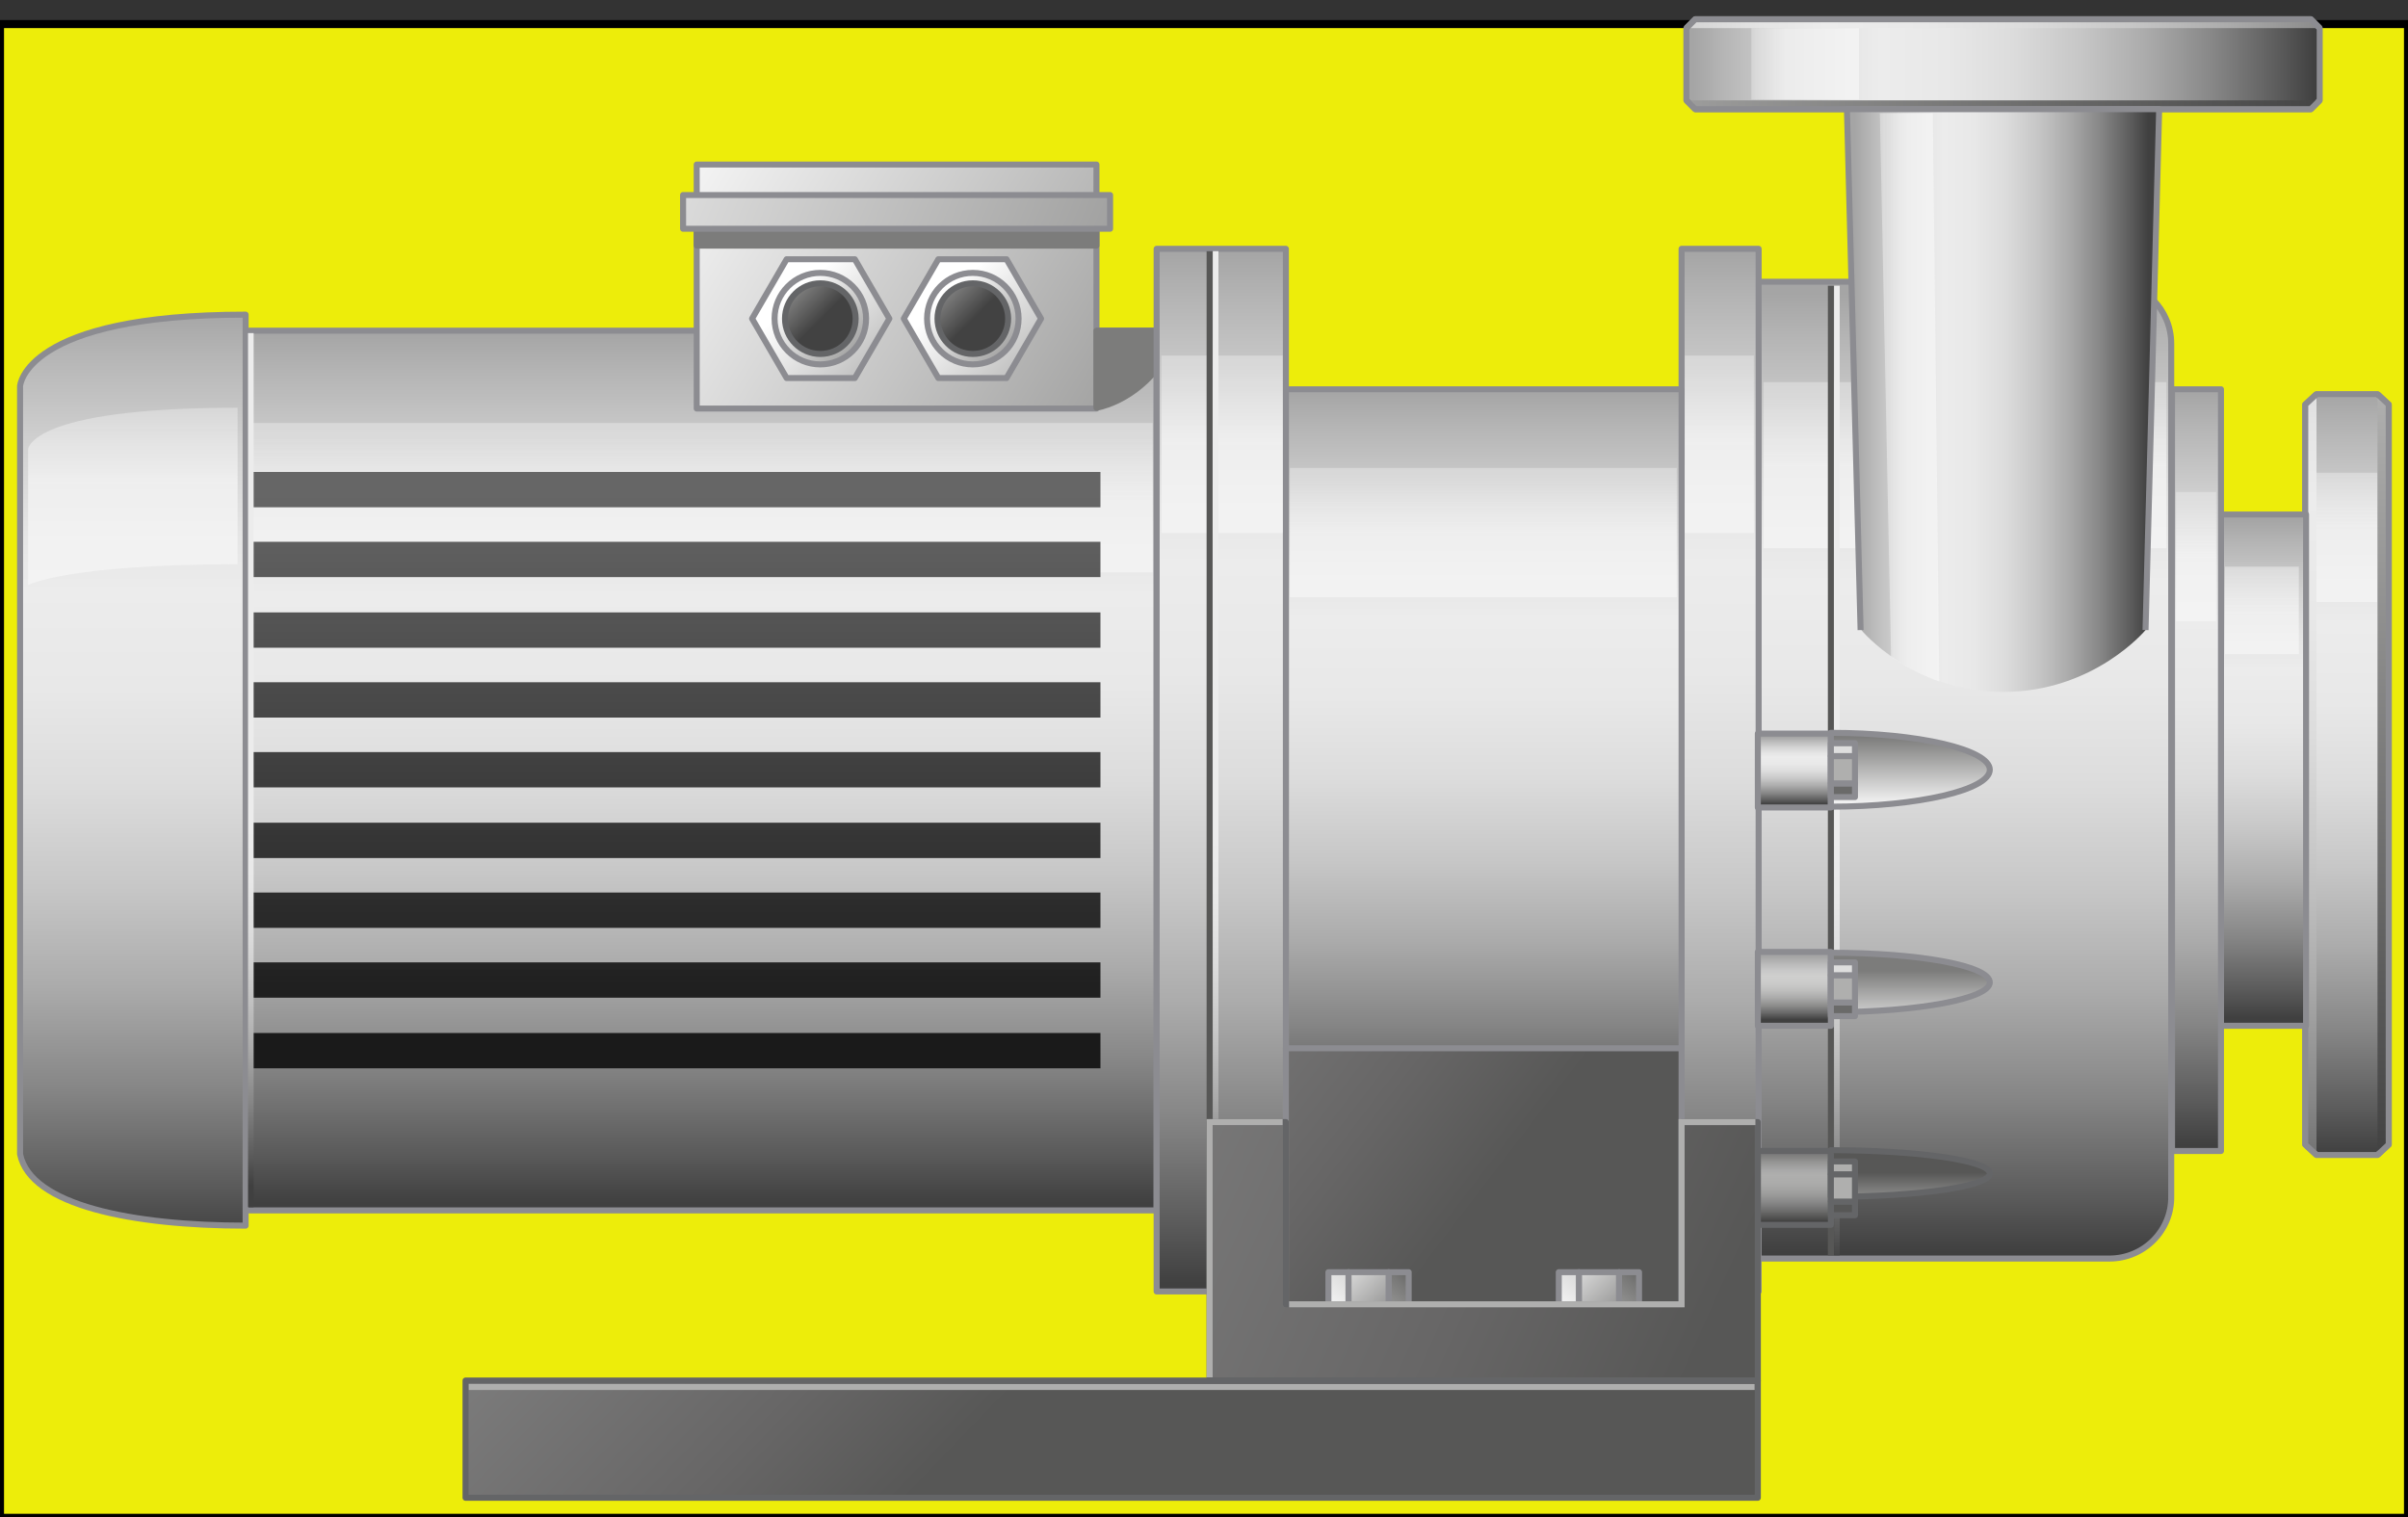 <?xml version="1.0" encoding="utf-8"?>
<!-- Generator: Adobe Illustrator 24.1.0, SVG Export Plug-In . SVG Version: 6.00 Build 0)  -->
<svg version="1.1" id="Drive_Pump" xmlns="http://www.w3.org/2000/svg" xmlns:xlink="http://www.w3.org/1999/xlink" x="0px" y="0px"
	 viewBox="0 0 300 189" style="enable-background:new 0 0 300 189;" xml:space="preserve">
<rect x="0" y="0" width="300" height="189" fill="#333333" stroke="none"/>
<style type="text/css">
	.st0{fill:#EDED0A;stroke:#000000;stroke-miterlimit:10;}
	.st1{fill:url(#Shape_2_);stroke:#8C8C91;stroke-width:0.75;stroke-linecap:round;stroke-linejoin:round;stroke-miterlimit:10;}
	.st2{fill:url(#Reflection_1_);}
	.st3{fill:url(#Shape_3_);stroke:#8C8C91;stroke-width:0.75;stroke-linecap:round;stroke-linejoin:round;stroke-miterlimit:10;}
	.st4{fill:url(#Reflection_3_);}
	.st5{fill:url(#Cooling_Fins_1_);}
	.st6{fill:url(#Reflection_Line_1_);}
	.st7{fill:url(#Shape_4_);stroke:#8C8C91;stroke-width:0.75;stroke-linecap:round;stroke-linejoin:round;stroke-miterlimit:10;}
	.st8{fill:#7C7C7B;stroke:#7C7C7B;stroke-width:0.75;stroke-linecap:round;stroke-linejoin:round;stroke-miterlimit:10;}
	.st9{fill:url(#Cover_3_);stroke:#8C8C91;stroke-width:0.75;stroke-linecap:round;stroke-linejoin:round;stroke-miterlimit:10;}
	.st10{fill:url(#Nut_7_);stroke:#8C8C91;stroke-width:0.75;stroke-linecap:round;stroke-linejoin:round;stroke-miterlimit:10;}
	.st11{fill:url(#Ring_2_);stroke:#8C8C91;stroke-width:0.75;stroke-linecap:round;stroke-linejoin:round;stroke-miterlimit:10;}
	.st12{fill:url(#Cover_4_);stroke:#646567;stroke-width:0.75;stroke-linecap:round;stroke-linejoin:round;stroke-miterlimit:10;}
	.st13{fill:url(#Nut_8_);stroke:#8C8C91;stroke-width:0.75;stroke-linecap:round;stroke-linejoin:round;stroke-miterlimit:10;}
	.st14{fill:url(#Ring_3_);stroke:#8C8C91;stroke-width:0.75;stroke-linecap:round;stroke-linejoin:round;stroke-miterlimit:10;}
	.st15{fill:url(#Cover_5_);stroke:#646567;stroke-width:0.75;stroke-linecap:round;stroke-linejoin:round;stroke-miterlimit:10;}
	.st16{fill:url(#Shape_7_);stroke:#8C8C91;stroke-width:0.75;stroke-linejoin:round;stroke-miterlimit:10;}
	.st17{fill:url(#Reflection_5_);}
	.st18{fill:url(#Edge_Right_1_);stroke:#8C8C91;stroke-width:0.75;stroke-linejoin:round;stroke-miterlimit:10;}
	.st19{fill:url(#Edge_Left_1_);stroke:#8C8C91;stroke-width:0.75;stroke-linejoin:round;stroke-miterlimit:10;}
	.st20{fill:url(#Shape_8_);stroke:#8C8C91;stroke-width:0.75;stroke-linecap:round;stroke-linejoin:round;stroke-miterlimit:10;}
	.st21{fill:url(#Reflection_6_);}
	.st22{fill:url(#Shape_10_);stroke:#8C8C91;stroke-width:0.75;stroke-linecap:round;stroke-linejoin:round;stroke-miterlimit:10;}
	.st23{fill:url(#Reflection_9_);}
	.st24{fill:url(#Shape_12_);stroke:#8C8C91;stroke-width:0.75;stroke-linecap:round;stroke-linejoin:round;stroke-miterlimit:10;}
	.st25{fill:url(#Reflection_10_);}
	.st26{fill:url(#Shape_13_);stroke:#8C8C91;stroke-width:0.75;stroke-linecap:round;stroke-linejoin:round;stroke-miterlimit:10;}
	.st27{fill:url(#Reflection_13_);}
	.st28{fill:url(#Shape_14_);stroke:#8C8C91;stroke-width:0.75;stroke-linecap:round;stroke-linejoin:round;stroke-miterlimit:10;}
	.st29{fill:url(#Reflection_14_);}
	.st30{fill:url(#Shape_15_);stroke:#8C8C91;stroke-width:0.75;stroke-linejoin:round;stroke-miterlimit:10;}
	.st31{fill:url(#Reflection_15_);}
	.st32{fill:url(#Edge_Bottom_1_);stroke:#8C8C91;stroke-width:0.75;stroke-linejoin:round;stroke-miterlimit:10;}
	.st33{fill:url(#Edge_Top_1_);stroke:#8C8C91;stroke-width:0.75;stroke-linejoin:round;stroke-miterlimit:10;}
	.st34{fill:url(#Shape_16_);}
	.st35{fill:url(#Reflection_16_);}
	.st36{fill:none;stroke:#8C8C91;stroke-width:0.75;stroke-linejoin:round;stroke-miterlimit:10;}
	.st37{fill:url(#Shape_17_);stroke:#8C8C91;stroke-width:0.75;stroke-linecap:round;stroke-linejoin:round;stroke-miterlimit:10;}
	.st38{fill:url(#Reflection_20_);}
	.st39{fill:none;stroke:#575756;stroke-width:0.75;stroke-miterlimit:10;}
	.st40{fill:url(#Reflection_Lines_2_);}
	
		.st41{fill:url(#Connection_Piece_3_);stroke:#646567;stroke-width:0.75;stroke-linecap:round;stroke-linejoin:round;stroke-miterlimit:10;}
	.st42{fill:url(#Hollow_3_);stroke:#646567;stroke-width:0.75;stroke-linecap:round;stroke-linejoin:round;stroke-miterlimit:10;}
	.st43{fill:#575756;stroke:#646567;stroke-width:0.75;stroke-linecap:round;stroke-linejoin:round;stroke-miterlimit:10;}
	.st44{fill:#AFAFAE;stroke:#646567;stroke-width:0.75;stroke-linecap:round;stroke-linejoin:round;stroke-miterlimit:10;}
	
		.st45{fill:url(#Connection_Piece_4_);stroke:#8C8C91;stroke-width:0.75;stroke-linecap:round;stroke-linejoin:round;stroke-miterlimit:10;}
	.st46{fill:url(#Hollow_4_);stroke:#8C8C91;stroke-width:0.75;stroke-linecap:round;stroke-linejoin:round;stroke-miterlimit:10;}
	.st47{fill:#6A6A69;stroke:#8C8C91;stroke-width:0.75;stroke-linecap:round;stroke-linejoin:round;stroke-miterlimit:10;}
	.st48{fill:#AFAFAE;stroke:#8C8C91;stroke-width:0.75;stroke-linecap:round;stroke-linejoin:round;stroke-miterlimit:10;}
	.st49{fill:#DEDEDE;stroke:#8C8C91;stroke-width:0.75;stroke-linecap:round;stroke-linejoin:round;stroke-miterlimit:10;}
	
		.st50{fill:url(#Connection_Piece_5_);stroke:#8C8C91;stroke-width:0.75;stroke-linecap:round;stroke-linejoin:round;stroke-miterlimit:10;}
	.st51{fill:url(#Hollow_5_);stroke:#8C8C91;stroke-width:0.75;stroke-linecap:round;stroke-linejoin:round;stroke-miterlimit:10;}
	
		.st52{fill:url(#Connection_Pump_2_);stroke:#8C8C91;stroke-width:0.75;stroke-linecap:round;stroke-linejoin:round;stroke-miterlimit:10;}
	
		.st53{fill:url(#Shape_Side_Right_1_);stroke:#8C8C91;stroke-width:0.75;stroke-linecap:round;stroke-linejoin:round;stroke-miterlimit:10;}
	
		.st54{fill:url(#Shape_Side_Middle_6_);stroke:#8C8C91;stroke-width:0.75;stroke-linecap:round;stroke-linejoin:round;stroke-miterlimit:10;}
	
		.st55{fill:url(#Shape_Side_Left_1_);stroke:#8C8C91;stroke-width:0.75;stroke-linecap:round;stroke-linejoin:round;stroke-miterlimit:10;}
	
		.st56{fill:url(#Shape_Side_Right_4_);stroke:#8C8C91;stroke-width:0.75;stroke-linecap:round;stroke-linejoin:round;stroke-miterlimit:10;}
	
		.st57{fill:url(#Shape_Side_Middle_7_);stroke:#8C8C91;stroke-width:0.75;stroke-linecap:round;stroke-linejoin:round;stroke-miterlimit:10;}
	
		.st58{fill:url(#Shape_Side_Left_4_);stroke:#8C8C91;stroke-width:0.75;stroke-linecap:round;stroke-linejoin:round;stroke-miterlimit:10;}
	
		.st59{fill:url(#U-Profile_1_);stroke:#646567;stroke-width:0.75;stroke-linecap:round;stroke-linejoin:round;stroke-miterlimit:10;}
	
		.st60{fill:url(#Ground_Plate_1_);stroke:#646567;stroke-width:0.75;stroke-linecap:round;stroke-linejoin:round;stroke-miterlimit:10;}
	.st61{fill:none;stroke:#AFAFAE;stroke-width:0.75;stroke-miterlimit:10;}
</style>
<rect y="3" class="st0" width="300" height="186.1"/>
<g id="Motor">
	<g id="Housing_2_">
		
			<linearGradient id="Shape_2_" gradientUnits="userSpaceOnUse" x1="87.3" y1="148.56" x2="87.3" y2="40.168" gradientTransform="matrix(1 0 0 -1 0 190)">
			<stop  offset="0" style="stop-color:#A5A5A5"/>
			<stop  offset="4.758149e-02" style="stop-color:#B5B5B5"/>
			<stop  offset="0.151" style="stop-color:#D3D3D3"/>
			<stop  offset="0.239" style="stop-color:#E5E5E5"/>
			<stop  offset="0.302" style="stop-color:#ECECEC"/>
			<stop  offset="0.407" style="stop-color:#E8E8E8"/>
			<stop  offset="0.514" style="stop-color:#DCDCDC"/>
			<stop  offset="0.621" style="stop-color:#C7C7C7"/>
			<stop  offset="0.729" style="stop-color:#ABABAB"/>
			<stop  offset="0.838" style="stop-color:#868686"/>
			<stop  offset="0.945" style="stop-color:#5A5A5A"/>
			<stop  offset="1" style="stop-color:#404040"/>
		</linearGradient>
		<rect id="Shape_11_" x="30.5" y="41.2" class="st1" width="113.6" height="109.6"/>
		
			<linearGradient id="Reflection_1_" gradientUnits="userSpaceOnUse" x1="87.45" y1="135.613" x2="87.45" y2="127.926" gradientTransform="matrix(1 0 0 -1 0 190)">
			<stop  offset="0" style="stop-color:#F2F2F2;stop-opacity:0.4"/>
			<stop  offset="1" style="stop-color:#F7F7F7;stop-opacity:0.7"/>
		</linearGradient>
		<rect id="Reflection_4_" x="31.3" y="52.7" class="st2" width="112.3" height="18.6"/>
	</g>
	<g id="Cover_Left_Side_1_">
		
			<linearGradient id="Shape_3_" gradientUnits="userSpaceOnUse" x1="16.55" y1="151.251" x2="16.55" y2="35.69" gradientTransform="matrix(1 0 0 -1 0 190)">
			<stop  offset="0" style="stop-color:#A5A5A5"/>
			<stop  offset="4.758149e-02" style="stop-color:#B5B5B5"/>
			<stop  offset="0.151" style="stop-color:#D3D3D3"/>
			<stop  offset="0.239" style="stop-color:#E5E5E5"/>
			<stop  offset="0.302" style="stop-color:#ECECEC"/>
			<stop  offset="0.407" style="stop-color:#E8E8E8"/>
			<stop  offset="0.514" style="stop-color:#DCDCDC"/>
			<stop  offset="0.621" style="stop-color:#C7C7C7"/>
			<stop  offset="0.729" style="stop-color:#ABABAB"/>
			<stop  offset="0.838" style="stop-color:#868686"/>
			<stop  offset="0.945" style="stop-color:#5A5A5A"/>
			<stop  offset="1" style="stop-color:#404040"/>
		</linearGradient>
		<path id="Shape_9_" class="st3" d="M2.5,48.1c0,0,0.5-8.9,28.1-8.9v113.5c-14,0-26.8-2.5-28.1-8.9V48.1z"/>
		
			<linearGradient id="Reflection_3_" gradientUnits="userSpaceOnUse" x1="16.55" y1="138.727" x2="16.55" y2="129.683" gradientTransform="matrix(1 0 0 -1 0 190)">
			<stop  offset="0" style="stop-color:#F2F2F2;stop-opacity:0.4"/>
			<stop  offset="1" style="stop-color:#F7F7F7;stop-opacity:0.7"/>
		</linearGradient>
		<path id="Reflection_2_" class="st4" d="M29.6,70.3c-21.4,0-26.1,2.6-26.1,2.6V56c0,0,0-5.2,26.1-5.2V70.3z"/>
	</g>
	
		<linearGradient id="Cooling_Fins_1_" gradientUnits="userSpaceOnUse" x1="84.3" y1="128.411" x2="84.3" y2="61.857" gradientTransform="matrix(1 0 0 -1 0 190)">
		<stop  offset="0" style="stop-color:#666666"/>
		<stop  offset="1" style="stop-color:#1A1A1A"/>
	</linearGradient>
	<path id="Cooling_Fins" class="st5" d="M137.1,63.2H31.5v-4.4h105.6V63.2z M137.1,67.5H31.5v4.4h105.6V67.5z M137.1,76.3H31.5v4.4
		h105.6V76.3z M137.1,85H31.5v4.4h105.6V85z M137.1,93.7H31.5v4.4h105.6V93.7z M137.1,102.5H31.5v4.4h105.6V102.5z M137.1,111.2
		H31.5v4.4h105.6V111.2z M137.1,119.9H31.5v4.4h105.6V119.9z M137.1,128.7H31.5v4.4h105.6V128.7z"/>
	
		<linearGradient id="Reflection_Line_1_" gradientUnits="userSpaceOnUse" x1="31.25" y1="86.931" x2="31.25" y2="42.351" gradientTransform="matrix(1 0 0 -1 0 190)">
		<stop  offset="0" style="stop-color:#ECECEC"/>
		<stop  offset="0.15" style="stop-color:#E8E8E8"/>
		<stop  offset="0.303" style="stop-color:#DCDCDC"/>
		<stop  offset="0.457" style="stop-color:#C7C7C7"/>
		<stop  offset="0.612" style="stop-color:#ABABAB"/>
		<stop  offset="0.767" style="stop-color:#868686"/>
		<stop  offset="0.921" style="stop-color:#5A5A5A"/>
		<stop  offset="1" style="stop-color:#404040"/>
	</linearGradient>
	<rect id="Reflection_Line_5_" x="30.9" y="41.5" class="st6" width="0.7" height="108.9"/>
	<g id="Electric_Box">
		
			<linearGradient id="Shape_4_" gradientUnits="userSpaceOnUse" x1="79.856" y1="174.26" x2="161.158" y2="123.299" gradientTransform="matrix(1 0 0 -1 0 190)">
			<stop  offset="0" style="stop-color:#FFFFFF"/>
			<stop  offset="1" style="stop-color:#7C7C7B"/>
		</linearGradient>
		<rect id="Shape_1_" x="86.8" y="20.5" class="st7" width="49.8" height="30.4"/>
		<path id="Shadows" class="st8" d="M144.1,41.2V46c-3.4,4.2-7.5,4.8-7.5,4.8v-9.6C136.6,41.2,144.1,41.2,144.1,41.2z M136.6,28.6
			H86.8v2h49.8V28.6z"/>
		
			<linearGradient id="Cover_3_" gradientUnits="userSpaceOnUse" x1="59.073" y1="185.605" x2="165.273" y2="141.199" gradientTransform="matrix(1 0 0 -1 0 190)">
			<stop  offset="0" style="stop-color:#FFFFFF"/>
			<stop  offset="1" style="stop-color:#7C7C7B"/>
		</linearGradient>
		<rect id="Cover_2_" x="85.1" y="24.3" class="st9" width="53.2" height="4.2"/>
		<g id="Electric_Connection_Right">
			
				<linearGradient id="Nut_7_" gradientUnits="userSpaceOnUse" x1="118.166" y1="153.284" x2="137.094" y2="134.356" gradientTransform="matrix(1 0 0 -1 0 190)">
				<stop  offset="0" style="stop-color:#FFFFFF"/>
				<stop  offset="1" style="stop-color:#7C7C7B"/>
			</linearGradient>
			<polygon id="Nut_6_" class="st10" points="116.9,47.1 112.6,39.7 116.9,32.3 125.4,32.3 129.7,39.7 125.4,47.1 			"/>
			
				<linearGradient id="Ring_2_" gradientUnits="userSpaceOnUse" x1="117.807" y1="153.693" x2="128.628" y2="142.872" gradientTransform="matrix(1 0 0 -1 0 190)">
				<stop  offset="0" style="stop-color:#FFFFFF"/>
				<stop  offset="1" style="stop-color:#7C7C7B"/>
			</linearGradient>
			<circle id="Ring_1_" class="st11" cx="121.2" cy="39.7" r="5.7"/>
			
				<linearGradient id="Cover_4_" gradientUnits="userSpaceOnUse" x1="115.532" y1="155.968" x2="121.269" y2="150.231" gradientTransform="matrix(1 0 0 -1 0 190)">
				<stop  offset="0" style="stop-color:#AFAFAE"/>
				<stop  offset="1" style="stop-color:#424242"/>
			</linearGradient>
			<circle id="Cover_1_" class="st12" cx="121.2" cy="39.7" r="4.4"/>
		</g>
		<g id="Electric_Connection_Left">
			
				<linearGradient id="Nut_8_" gradientUnits="userSpaceOnUse" x1="99.246" y1="153.304" x2="118.172" y2="134.378" gradientTransform="matrix(1 0 0 -1 0 190)">
				<stop  offset="0" style="stop-color:#FFFFFF"/>
				<stop  offset="1" style="stop-color:#7C7C7B"/>
			</linearGradient>
			<polygon id="Nut_5_" class="st13" points="98,47.1 93.7,39.7 98,32.3 106.5,32.3 110.8,39.7 106.5,47.1 			"/>
			
				<linearGradient id="Ring_3_" gradientUnits="userSpaceOnUse" x1="98.836" y1="153.664" x2="109.656" y2="142.844" gradientTransform="matrix(1 0 0 -1 0 190)">
				<stop  offset="0" style="stop-color:#FFFFFF"/>
				<stop  offset="1" style="stop-color:#7C7C7B"/>
			</linearGradient>
			<circle id="Ring" class="st14" cx="102.2" cy="39.7" r="5.7"/>
			
				<linearGradient id="Cover_5_" gradientUnits="userSpaceOnUse" x1="96.561" y1="155.938" x2="102.299" y2="150.201" gradientTransform="matrix(1 0 0 -1 0 190)">
				<stop  offset="0" style="stop-color:#AFAFAE"/>
				<stop  offset="1" style="stop-color:#424242"/>
			</linearGradient>
			<circle id="Cover" class="st15" cx="102.2" cy="39.7" r="4.4"/>
		</g>
	</g>
</g>
<g id="Pump">
	<g id="Flange_Right">
		<g id="Flange_5_">
			
				<linearGradient id="Shape_7_" gradientUnits="userSpaceOnUse" x1="292.4" y1="140.9" x2="292.4" y2="46.24" gradientTransform="matrix(1 0 0 -1 0 190)">
				<stop  offset="0" style="stop-color:#A5A5A5"/>
				<stop  offset="4.758149e-02" style="stop-color:#B5B5B5"/>
				<stop  offset="0.151" style="stop-color:#D3D3D3"/>
				<stop  offset="0.239" style="stop-color:#E5E5E5"/>
				<stop  offset="0.302" style="stop-color:#ECECEC"/>
				<stop  offset="0.407" style="stop-color:#E8E8E8"/>
				<stop  offset="0.514" style="stop-color:#DCDCDC"/>
				<stop  offset="0.621" style="stop-color:#C7C7C7"/>
				<stop  offset="0.729" style="stop-color:#ABABAB"/>
				<stop  offset="0.838" style="stop-color:#868686"/>
				<stop  offset="0.945" style="stop-color:#5A5A5A"/>
				<stop  offset="1" style="stop-color:#404040"/>
			</linearGradient>
			<polygon id="Shape_29_" class="st16" points="297.6,142.6 296.2,143.9 288.6,143.9 287.2,142.6 287.2,50.4 288.6,49.1 
				296.2,49.1 297.6,50.4 			"/>
			
				<linearGradient id="Reflection_5_" gradientUnits="userSpaceOnUse" x1="292.4" y1="131.636" x2="292.4" y2="124.418" gradientTransform="matrix(1 0 0 -1 0 190)">
				<stop  offset="0" style="stop-color:#F2F2F2;stop-opacity:0.4"/>
				<stop  offset="1" style="stop-color:#F7F7F7;stop-opacity:0.7"/>
			</linearGradient>
			<rect id="Reflection_18_" x="288.6" y="58.9" class="st17" width="7.6" height="16.1"/>
			
				<linearGradient id="Edge_Right_1_" gradientUnits="userSpaceOnUse" x1="296.9" y1="140.434" x2="296.9" y2="46.074" gradientTransform="matrix(1 0 0 -1 0 190)">
				<stop  offset="0" style="stop-color:#AFAFAE"/>
				<stop  offset="1" style="stop-color:#424242"/>
			</linearGradient>
			<polyline id="Edge_Right_5_" class="st18" points="296.2,49.1 297.6,50.4 297.6,142.6 296.2,143.9 			"/>
			
				<linearGradient id="Edge_Left_1_" gradientUnits="userSpaceOnUse" x1="287.9" y1="170.594" x2="287.9" y2="29.895" gradientTransform="matrix(1 0 0 -1 0 190)">
				<stop  offset="0" style="stop-color:#A5A5A5"/>
				<stop  offset="4.758149e-02" style="stop-color:#B5B5B5"/>
				<stop  offset="0.151" style="stop-color:#D3D3D3"/>
				<stop  offset="0.239" style="stop-color:#E5E5E5"/>
				<stop  offset="0.302" style="stop-color:#ECECEC"/>
				<stop  offset="0.407" style="stop-color:#E8E8E8"/>
				<stop  offset="0.514" style="stop-color:#DCDCDC"/>
				<stop  offset="0.621" style="stop-color:#C7C7C7"/>
				<stop  offset="0.729" style="stop-color:#ABABAB"/>
				<stop  offset="0.838" style="stop-color:#868686"/>
				<stop  offset="0.945" style="stop-color:#5A5A5A"/>
				<stop  offset="1" style="stop-color:#404040"/>
			</linearGradient>
			<polyline id="Edge_Left_5_" class="st19" points="288.6,143.9 287.2,142.6 287.2,50.4 288.6,49.1 			"/>
		</g>
		<g id="Pipe_4_">
			
				<linearGradient id="Shape_8_" gradientUnits="userSpaceOnUse" x1="282" y1="125.278" x2="282" y2="63.174" gradientTransform="matrix(1 0 0 -1 0 190)">
				<stop  offset="0" style="stop-color:#A5A5A5"/>
				<stop  offset="4.758149e-02" style="stop-color:#B5B5B5"/>
				<stop  offset="0.151" style="stop-color:#D3D3D3"/>
				<stop  offset="0.239" style="stop-color:#E5E5E5"/>
				<stop  offset="0.302" style="stop-color:#ECECEC"/>
				<stop  offset="0.407" style="stop-color:#E8E8E8"/>
				<stop  offset="0.514" style="stop-color:#DCDCDC"/>
				<stop  offset="0.621" style="stop-color:#C7C7C7"/>
				<stop  offset="0.729" style="stop-color:#ABABAB"/>
				<stop  offset="0.838" style="stop-color:#868686"/>
				<stop  offset="0.945" style="stop-color:#5A5A5A"/>
				<stop  offset="1" style="stop-color:#404040"/>
			</linearGradient>
			<rect id="Shape_28_" x="276.7" y="64.1" class="st20" width="10.6" height="63.7"/>
			
				<linearGradient id="Reflection_6_" gradientUnits="userSpaceOnUse" x1="281.8" y1="121.701" x2="281.8" y2="113.606" gradientTransform="matrix(1 0 0 -1 0 190)">
				<stop  offset="0" style="stop-color:#F2F2F2;stop-opacity:0.4"/>
				<stop  offset="1" style="stop-color:#F7F7F7;stop-opacity:0.7"/>
			</linearGradient>
			<path id="Reflection_17_" class="st21" d="M286.4,70.6h-9.2v10.9c0,0,7.4,0,9.2,0V70.6z"/>
		</g>
		<g id="Connection_Housing_2">
			
				<linearGradient id="Shape_10_" gradientUnits="userSpaceOnUse" x1="273.65" y1="141.255" x2="273.65" y2="47.384" gradientTransform="matrix(1 0 0 -1 0 190)">
				<stop  offset="0" style="stop-color:#A5A5A5"/>
				<stop  offset="4.758149e-02" style="stop-color:#B5B5B5"/>
				<stop  offset="0.151" style="stop-color:#D3D3D3"/>
				<stop  offset="0.239" style="stop-color:#E5E5E5"/>
				<stop  offset="0.302" style="stop-color:#ECECEC"/>
				<stop  offset="0.407" style="stop-color:#E8E8E8"/>
				<stop  offset="0.514" style="stop-color:#DCDCDC"/>
				<stop  offset="0.621" style="stop-color:#C7C7C7"/>
				<stop  offset="0.729" style="stop-color:#ABABAB"/>
				<stop  offset="0.838" style="stop-color:#868686"/>
				<stop  offset="0.945" style="stop-color:#5A5A5A"/>
				<stop  offset="1" style="stop-color:#404040"/>
			</linearGradient>
			<rect id="Shape_30_" x="270.6" y="48.5" class="st22" width="6.1" height="94.9"/>
			
				<linearGradient id="Reflection_9_" gradientUnits="userSpaceOnUse" x1="273.6" y1="127.226" x2="273.6" y2="120.569" gradientTransform="matrix(1 0 0 -1 0 190)">
				<stop  offset="0" style="stop-color:#F2F2F2;stop-opacity:0.4"/>
				<stop  offset="1" style="stop-color:#F7F7F7;stop-opacity:0.7"/>
			</linearGradient>
			<rect id="Reflection_19_" x="271.1" y="61.3" class="st23" width="5" height="16.1"/>
		</g>
	</g>
	<g id="Housing_2">
		
			<linearGradient id="Shape_12_" gradientUnits="userSpaceOnUse" x1="244.751" y1="153.494" x2="244.751" y2="34.034" gradientTransform="matrix(1 0 0 -1 0 190)">
			<stop  offset="0" style="stop-color:#A5A5A5"/>
			<stop  offset="4.758149e-02" style="stop-color:#B5B5B5"/>
			<stop  offset="0.151" style="stop-color:#D3D3D3"/>
			<stop  offset="0.239" style="stop-color:#E5E5E5"/>
			<stop  offset="0.302" style="stop-color:#ECECEC"/>
			<stop  offset="0.407" style="stop-color:#E8E8E8"/>
			<stop  offset="0.514" style="stop-color:#DCDCDC"/>
			<stop  offset="0.621" style="stop-color:#C7C7C7"/>
			<stop  offset="0.729" style="stop-color:#ABABAB"/>
			<stop  offset="0.838" style="stop-color:#868686"/>
			<stop  offset="0.945" style="stop-color:#5A5A5A"/>
			<stop  offset="1" style="stop-color:#404040"/>
		</linearGradient>
		<path id="Shape" class="st24" d="M262.8,156.8H219V35.1h43.8c4.3,0,7.7,3.5,7.7,7.7V149C270.6,153.3,267.1,156.8,262.8,156.8z"/>
		
			<linearGradient id="Reflection_10_" gradientUnits="userSpaceOnUse" x1="244.8" y1="140.5" x2="244.8" y2="131.963" gradientTransform="matrix(1 0 0 -1 0 190)">
			<stop  offset="0" style="stop-color:#F2F2F2;stop-opacity:0.4"/>
			<stop  offset="1" style="stop-color:#F7F7F7;stop-opacity:0.7"/>
		</linearGradient>
		<rect id="Reflection_12_" x="219.7" y="47.6" class="st25" width="50.2" height="20.7"/>
	</g>
	<g id="Flange_Housings">
		
			<linearGradient id="Shape_13_" gradientUnits="userSpaceOnUse" x1="214.3" y1="158.692" x2="214.3" y2="30.162" gradientTransform="matrix(1 0 0 -1 0 190)">
			<stop  offset="0" style="stop-color:#A5A5A5"/>
			<stop  offset="4.758149e-02" style="stop-color:#B5B5B5"/>
			<stop  offset="0.151" style="stop-color:#D3D3D3"/>
			<stop  offset="0.239" style="stop-color:#E5E5E5"/>
			<stop  offset="0.302" style="stop-color:#ECECEC"/>
			<stop  offset="0.407" style="stop-color:#E8E8E8"/>
			<stop  offset="0.514" style="stop-color:#DCDCDC"/>
			<stop  offset="0.621" style="stop-color:#C7C7C7"/>
			<stop  offset="0.729" style="stop-color:#ABABAB"/>
			<stop  offset="0.838" style="stop-color:#868686"/>
			<stop  offset="0.945" style="stop-color:#5A5A5A"/>
			<stop  offset="1" style="stop-color:#404040"/>
		</linearGradient>
		<rect id="Shape_20_" x="209.5" y="31" class="st26" width="9.6" height="129.9"/>
		
			<linearGradient id="Reflection_13_" gradientUnits="userSpaceOnUse" x1="214.2" y1="143.726" x2="214.2" y2="134.61" gradientTransform="matrix(1 0 0 -1 0 190)">
			<stop  offset="0" style="stop-color:#F2F2F2;stop-opacity:0.4"/>
			<stop  offset="1" style="stop-color:#F7F7F7;stop-opacity:0.7"/>
		</linearGradient>
		<rect id="Reflection_11_" x="209.9" y="44.3" class="st27" width="8.6" height="22.1"/>
	</g>
	<g id="Housing_1">
		
			<linearGradient id="Shape_14_" gradientUnits="userSpaceOnUse" x1="184.85" y1="141.255" x2="184.85" y2="47.384" gradientTransform="matrix(1 0 0 -1 0 190)">
			<stop  offset="0" style="stop-color:#A5A5A5"/>
			<stop  offset="4.758149e-02" style="stop-color:#B5B5B5"/>
			<stop  offset="0.151" style="stop-color:#D3D3D3"/>
			<stop  offset="0.239" style="stop-color:#E5E5E5"/>
			<stop  offset="0.302" style="stop-color:#ECECEC"/>
			<stop  offset="0.407" style="stop-color:#E8E8E8"/>
			<stop  offset="0.514" style="stop-color:#DCDCDC"/>
			<stop  offset="0.621" style="stop-color:#C7C7C7"/>
			<stop  offset="0.729" style="stop-color:#ABABAB"/>
			<stop  offset="0.838" style="stop-color:#868686"/>
			<stop  offset="0.945" style="stop-color:#5A5A5A"/>
			<stop  offset="1" style="stop-color:#404040"/>
		</linearGradient>
		<rect id="Shape_6_" x="160.2" y="48.5" class="st28" width="49.3" height="94.9"/>
		
			<linearGradient id="Reflection_14_" gradientUnits="userSpaceOnUse" x1="184.8" y1="130.241" x2="184.8" y2="123.584" gradientTransform="matrix(1 0 0 -1 0 190)">
			<stop  offset="0" style="stop-color:#F2F2F2;stop-opacity:0.4"/>
			<stop  offset="1" style="stop-color:#F7F7F7;stop-opacity:0.7"/>
		</linearGradient>
		<rect id="Reflection_8_" x="160.7" y="58.3" class="st29" width="48.2" height="16.1"/>
	</g>
	<g id="Flange_Top">
		<g id="Flange_6_">
			
				<linearGradient id="Shape_15_" gradientUnits="userSpaceOnUse" x1="210.998" y1="182" x2="288.392" y2="182" gradientTransform="matrix(1 0 0 -1 0 190)">
				<stop  offset="0" style="stop-color:#A5A5A5"/>
				<stop  offset="4.758149e-02" style="stop-color:#B5B5B5"/>
				<stop  offset="0.151" style="stop-color:#D3D3D3"/>
				<stop  offset="0.239" style="stop-color:#E5E5E5"/>
				<stop  offset="0.302" style="stop-color:#ECECEC"/>
				<stop  offset="0.407" style="stop-color:#E8E8E8"/>
				<stop  offset="0.514" style="stop-color:#DCDCDC"/>
				<stop  offset="0.621" style="stop-color:#C7C7C7"/>
				<stop  offset="0.729" style="stop-color:#ABABAB"/>
				<stop  offset="0.838" style="stop-color:#868686"/>
				<stop  offset="0.945" style="stop-color:#5A5A5A"/>
				<stop  offset="1" style="stop-color:#404040"/>
			</linearGradient>
			<polygon id="Shape_33_" class="st30" points="287.9,13.6 289,12.5 289,3.5 287.9,2.4 211.2,2.4 210.1,3.5 210.1,12.5 211.2,13.6 
							"/>
			
				<linearGradient id="Reflection_15_" gradientUnits="userSpaceOnUse" x1="218.125" y1="182.05" x2="222.556" y2="182.05" gradientTransform="matrix(1 0 0 -1 0 190)">
				<stop  offset="0" style="stop-color:#F2F2F2;stop-opacity:0.4"/>
				<stop  offset="1" style="stop-color:#F7F7F7;stop-opacity:0.7"/>
			</linearGradient>
			<rect id="Reflection_22_" x="218.2" y="3.5" class="st31" width="13.4" height="8.9"/>
			
				<linearGradient id="Edge_Bottom_1_" gradientUnits="userSpaceOnUse" x1="193.622" y1="176.95" x2="291.356" y2="176.95" gradientTransform="matrix(1 0 0 -1 0 190)">
				<stop  offset="0" style="stop-color:#AFAFAE"/>
				<stop  offset="1" style="stop-color:#424242"/>
			</linearGradient>
			<polyline id="Edge_Bottom_2_" class="st32" points="210.1,12.5 211.2,13.6 287.9,13.6 289,12.5 			"/>
			
				<linearGradient id="Edge_Top_1_" gradientUnits="userSpaceOnUse" x1="191.852" y1="187.05" x2="309.72" y2="187.05" gradientTransform="matrix(1 0 0 -1 0 190)">
				<stop  offset="0" style="stop-color:#A5A5A5"/>
				<stop  offset="4.758149e-02" style="stop-color:#B5B5B5"/>
				<stop  offset="0.151" style="stop-color:#D3D3D3"/>
				<stop  offset="0.239" style="stop-color:#E5E5E5"/>
				<stop  offset="0.302" style="stop-color:#ECECEC"/>
				<stop  offset="0.407" style="stop-color:#E8E8E8"/>
				<stop  offset="0.514" style="stop-color:#DCDCDC"/>
				<stop  offset="0.621" style="stop-color:#C7C7C7"/>
				<stop  offset="0.729" style="stop-color:#ABABAB"/>
				<stop  offset="0.838" style="stop-color:#868686"/>
				<stop  offset="0.945" style="stop-color:#5A5A5A"/>
				<stop  offset="1" style="stop-color:#404040"/>
			</linearGradient>
			<polyline id="Edge_Top_2_" class="st33" points="289,3.5 287.9,2.4 211.2,2.4 210.1,3.5 			"/>
		</g>
		<g id="Connection_Pipe_2_">
			
				<linearGradient id="Shape_16_" gradientUnits="userSpaceOnUse" x1="231.083" y1="140.1" x2="267.634" y2="140.1" gradientTransform="matrix(1 0 0 -1 0 190)">
				<stop  offset="0" style="stop-color:#A5A5A5"/>
				<stop  offset="4.758149e-02" style="stop-color:#B5B5B5"/>
				<stop  offset="0.151" style="stop-color:#D3D3D3"/>
				<stop  offset="0.239" style="stop-color:#E5E5E5"/>
				<stop  offset="0.302" style="stop-color:#ECECEC"/>
				<stop  offset="0.407" style="stop-color:#E8E8E8"/>
				<stop  offset="0.514" style="stop-color:#DCDCDC"/>
				<stop  offset="0.621" style="stop-color:#C7C7C7"/>
				<stop  offset="0.729" style="stop-color:#ABABAB"/>
				<stop  offset="0.838" style="stop-color:#868686"/>
				<stop  offset="0.945" style="stop-color:#5A5A5A"/>
				<stop  offset="1" style="stop-color:#404040"/>
			</linearGradient>
			<path id="Shape_32_" class="st34" d="M267.3,78.5c0,0-6.4,7.7-17.7,7.7c-11.4,0-17.7-7.7-17.7-7.7l-1.7-64.9H269L267.3,78.5z"/>
			
				<linearGradient id="Reflection_16_" gradientUnits="userSpaceOnUse" x1="233.707" y1="140.5" x2="237.722" y2="140.5" gradientTransform="matrix(1 0 0 -1 0 190)">
				<stop  offset="0" style="stop-color:#F2F2F2;stop-opacity:0.4"/>
				<stop  offset="1" style="stop-color:#F7F7F7;stop-opacity:0.7"/>
			</linearGradient>
			<path id="Reflection_21_" class="st35" d="M241.6,84.9c-3.5-1.2-6-3.1-6-3.1l-1.4-67.7h6.6C240.8,14.1,241.6,84.3,241.6,84.9z"/>
			<polyline id="Outline_2_" class="st36" points="231.8,78.5 230.1,13.6 269,13.6 267.3,78.5 			"/>
		</g>
	</g>
	<g id="Connection_Flange_Motor">
		
			<linearGradient id="Shape_17_" gradientUnits="userSpaceOnUse" x1="152.15" y1="158.692" x2="152.15" y2="30.162" gradientTransform="matrix(1 0 0 -1 0 190)">
			<stop  offset="0" style="stop-color:#A5A5A5"/>
			<stop  offset="4.758149e-02" style="stop-color:#B5B5B5"/>
			<stop  offset="0.151" style="stop-color:#D3D3D3"/>
			<stop  offset="0.239" style="stop-color:#E5E5E5"/>
			<stop  offset="0.302" style="stop-color:#ECECEC"/>
			<stop  offset="0.407" style="stop-color:#E8E8E8"/>
			<stop  offset="0.514" style="stop-color:#DCDCDC"/>
			<stop  offset="0.621" style="stop-color:#C7C7C7"/>
			<stop  offset="0.729" style="stop-color:#ABABAB"/>
			<stop  offset="0.838" style="stop-color:#868686"/>
			<stop  offset="0.945" style="stop-color:#5A5A5A"/>
			<stop  offset="1" style="stop-color:#404040"/>
		</linearGradient>
		<rect id="Shape_5_" x="144.1" y="31" class="st37" width="16.1" height="129.9"/>
		
			<linearGradient id="Reflection_20_" gradientUnits="userSpaceOnUse" x1="152.25" y1="143.726" x2="152.25" y2="134.61" gradientTransform="matrix(1 0 0 -1 0 190)">
			<stop  offset="0" style="stop-color:#F2F2F2;stop-opacity:0.4"/>
			<stop  offset="1" style="stop-color:#F7F7F7;stop-opacity:0.7"/>
		</linearGradient>
		<rect id="Reflection_7_" x="144.7" y="44.3" class="st38" width="15.1" height="22.1"/>
	</g>
	<path id="Devider_Lines" class="st39" d="M150.7,31.3v129.2 M228.1,35.6v120.8"/>
	
		<linearGradient id="Reflection_Lines_2_" gradientUnits="userSpaceOnUse" x1="190.15" y1="85.609" x2="190.15" y2="32.704" gradientTransform="matrix(1 0 0 -1 0 190)">
		<stop  offset="0" style="stop-color:#ECECEC"/>
		<stop  offset="0.15" style="stop-color:#E8E8E8"/>
		<stop  offset="0.303" style="stop-color:#DCDCDC"/>
		<stop  offset="0.457" style="stop-color:#C7C7C7"/>
		<stop  offset="0.612" style="stop-color:#ABABAB"/>
		<stop  offset="0.767" style="stop-color:#868686"/>
		<stop  offset="0.921" style="stop-color:#5A5A5A"/>
		<stop  offset="1" style="stop-color:#404040"/>
	</linearGradient>
	<path id="Reflection_Lines_1_" class="st40" d="M151.1,160.6V31.3h0.7v129.2h-0.7V160.6z M228.5,156.4V35.6h0.7v120.8H228.5z"/>
	<g id="Fixings">
		<g id="Bottom">
			
				<linearGradient id="Connection_Piece_3_" gradientUnits="userSpaceOnUse" x1="223.55" y1="46.123" x2="223.55" y2="37.786" gradientTransform="matrix(1 0 0 -1 0 190)">
				<stop  offset="0" style="stop-color:#7C7C7B"/>
				<stop  offset="0.115" style="stop-color:#969695"/>
				<stop  offset="0.225" style="stop-color:#A8A8A8"/>
				<stop  offset="0.302" style="stop-color:#AFAFAE"/>
				<stop  offset="0.433" style="stop-color:#ABABAA"/>
				<stop  offset="0.566" style="stop-color:#9F9F9E"/>
				<stop  offset="0.7" style="stop-color:#8A8A8A"/>
				<stop  offset="0.835" style="stop-color:#6E6E6D"/>
				<stop  offset="0.969" style="stop-color:#4A4A49"/>
				<stop  offset="1" style="stop-color:#404040"/>
			</linearGradient>
			<rect id="Connection_Piece_2_" x="219" y="143.4" class="st41" width="9.1" height="9.2"/>
			
				<linearGradient id="Hollow_3_" gradientUnits="userSpaceOnUse" x1="238" y1="34.292" x2="238" y2="43.903" gradientTransform="matrix(1 0 0 -1 0 190)">
				<stop  offset="0" style="stop-color:#FFFFFF"/>
				<stop  offset="1" style="stop-color:#575756"/>
			</linearGradient>
			<path id="Hollow_2_" class="st42" d="M228.1,149.1c10.9,0,19.8-1.3,19.8-2.9c0-1.6-8.9-2.9-19.8-2.9V149.1z"/>
			<g id="Nut_4_">
				<rect id="Shape_Side_Underneath_4_" x="228.1" y="149.7" class="st43" width="3" height="1.7"/>
				<rect id="Shape_Side_Middle_5_" x="228.1" y="146.3" class="st44" width="3" height="3.4"/>
				<rect id="Shape_Side_Top_4_" x="228.1" y="144.7" class="st44" width="3" height="1.6"/>
			</g>
		</g>
		<g id="Middle">
			
				<linearGradient id="Connection_Piece_4_" gradientUnits="userSpaceOnUse" x1="223.55" y1="70.769" x2="223.55" y2="62.957" gradientTransform="matrix(1 0 0 -1 0 190)">
				<stop  offset="0" style="stop-color:#A5A5A5"/>
				<stop  offset="8.870660e-02" style="stop-color:#B6B6B6"/>
				<stop  offset="0.213" style="stop-color:#C8C8C8"/>
				<stop  offset="0.302" style="stop-color:#CFCFCE"/>
				<stop  offset="0.418" style="stop-color:#CBCBCA"/>
				<stop  offset="0.535" style="stop-color:#BFBFBE"/>
				<stop  offset="0.653" style="stop-color:#AAAAAA"/>
				<stop  offset="0.771" style="stop-color:#8E8E8D"/>
				<stop  offset="0.889" style="stop-color:#696969"/>
				<stop  offset="1" style="stop-color:#404040"/>
			</linearGradient>
			<rect id="Connection_Piece_1_" x="219" y="118.6" class="st45" width="9.1" height="9.2"/>
			
				<linearGradient id="Hollow_4_" gradientUnits="userSpaceOnUse" x1="238" y1="60.649" x2="238" y2="69.046" gradientTransform="matrix(1 0 0 -1 0 190)">
				<stop  offset="0" style="stop-color:#FFFFFF"/>
				<stop  offset="1" style="stop-color:#7C7C7B"/>
			</linearGradient>
			<path id="Hollow_1_" class="st46" d="M228.1,126.1c10.9,0,19.8-1.7,19.8-3.7c0-2.1-8.9-3.7-19.8-3.7V126.1z"/>
			<g id="Nut_1_">
				<rect id="Shape_Side_Underneath_3_" x="228.1" y="124.9" class="st47" width="3" height="1.7"/>
				<rect id="Shape_Side_Middle_4_" x="228.1" y="121.5" class="st48" width="3" height="3.4"/>
				<rect id="Shape_Side_Top_3_" x="228.1" y="119.9" class="st49" width="3" height="1.6"/>
			</g>
		</g>
		<g id="Top">
			
				<linearGradient id="Connection_Piece_5_" gradientUnits="userSpaceOnUse" x1="223.55" y1="98.158" x2="223.55" y2="89.813" gradientTransform="matrix(1 0 0 -1 0 190)">
				<stop  offset="0" style="stop-color:#A5A5A5"/>
				<stop  offset="4.758149e-02" style="stop-color:#B5B5B5"/>
				<stop  offset="0.151" style="stop-color:#D3D3D3"/>
				<stop  offset="0.239" style="stop-color:#E5E5E5"/>
				<stop  offset="0.302" style="stop-color:#ECECEC"/>
				<stop  offset="0.407" style="stop-color:#E8E8E8"/>
				<stop  offset="0.514" style="stop-color:#DCDCDC"/>
				<stop  offset="0.621" style="stop-color:#C7C7C7"/>
				<stop  offset="0.729" style="stop-color:#ABABAB"/>
				<stop  offset="0.838" style="stop-color:#868686"/>
				<stop  offset="0.945" style="stop-color:#5A5A5A"/>
				<stop  offset="1" style="stop-color:#404040"/>
			</linearGradient>
			<rect id="Connection_Piece" x="219" y="91.4" class="st50" width="9.1" height="9.2"/>
			
				<linearGradient id="Hollow_5_" gradientUnits="userSpaceOnUse" x1="238" y1="89.025" x2="238" y2="98.181" gradientTransform="matrix(1 0 0 -1 0 190)">
				<stop  offset="0" style="stop-color:#FFFFFF"/>
				<stop  offset="1" style="stop-color:#7C7C7B"/>
			</linearGradient>
			<path id="Hollow" class="st51" d="M228.1,100.5c10.9,0,19.8-2.1,19.8-4.6s-8.9-4.6-19.8-4.6V100.5z"/>
			<g id="Nut">
				<rect id="Shape_Side_Underneath_1_" x="228.1" y="97.6" class="st47" width="3" height="1.7"/>
				<rect id="Shape_Side_Middle_3_" x="228.1" y="94.2" class="st48" width="3" height="3.4"/>
				<rect id="Shape_Side_Top_1_" x="228.1" y="92.6" class="st49" width="3" height="1.6"/>
			</g>
		</g>
	</g>
</g>
<g id="Base">
	
		<linearGradient id="Connection_Pump_2_" gradientUnits="userSpaceOnUse" x1="27.604" y1="161.422" x2="184.682" y2="41.179" gradientTransform="matrix(1 0 0 -1 0 190)">
		<stop  offset="0" style="stop-color:#575756"/>
		<stop  offset="1.586480e-02" style="stop-color:#5D5C5C"/>
		<stop  offset="0.117" style="stop-color:#797878"/>
		<stop  offset="0.218" style="stop-color:#8D8D8C"/>
		<stop  offset="0.319" style="stop-color:#999998"/>
		<stop  offset="0.418" style="stop-color:#9D9D9C"/>
		<stop  offset="0.54" style="stop-color:#979696"/>
		<stop  offset="0.712" style="stop-color:#848484"/>
		<stop  offset="0.913" style="stop-color:#676666"/>
		<stop  offset="1" style="stop-color:#575756"/>
	</linearGradient>
	<rect id="Connection_Pump_1_" x="160.2" y="130.6" class="st52" width="49.3" height="36.7"/>
	<g id="Fixing_Nuts">
		<g id="Nut_2_">
			
				<linearGradient id="Shape_Side_Right_1_" gradientUnits="userSpaceOnUse" x1="171.826" y1="26.497" x2="175.461" y2="31" gradientTransform="matrix(1 0 0 -1 0 190)">
				<stop  offset="0" style="stop-color:#9A9A99"/>
				<stop  offset="0.295" style="stop-color:#919190"/>
				<stop  offset="0.777" style="stop-color:#797978"/>
				<stop  offset="1" style="stop-color:#6B6B6A"/>
			</linearGradient>
			<rect id="Shape_Side_Right_2_" x="173" y="158.5" class="st53" width="2.5" height="4"/>
			
				<linearGradient id="Shape_Side_Middle_6_" gradientUnits="userSpaceOnUse" x1="165.804" y1="34.411" x2="174.65" y2="25.16" gradientTransform="matrix(1 0 0 -1 0 190)">
				<stop  offset="0" style="stop-color:#FFFFFF"/>
				<stop  offset="1" style="stop-color:#7C7C7B"/>
			</linearGradient>
			<rect id="Shape_Side_Middle_1_" x="168" y="158.5" class="st54" width="5" height="4"/>
			
				<linearGradient id="Shape_Side_Left_1_" gradientUnits="userSpaceOnUse" x1="165.332" y1="27.695" x2="167.604" y2="30.587" gradientTransform="matrix(1 0 0 -1 0 190)">
				<stop  offset="0" style="stop-color:#F4F4F4"/>
				<stop  offset="1" style="stop-color:#DEDEDE"/>
			</linearGradient>
			<rect id="Shape_Side_Left_2_" x="165.5" y="158.5" class="st55" width="2.5" height="4"/>
		</g>
		<g id="Nut_3_">
			
				<linearGradient id="Shape_Side_Right_4_" gradientUnits="userSpaceOnUse" x1="200.534" y1="26.507" x2="204.169" y2="31.009" gradientTransform="matrix(1 0 0 -1 0 190)">
				<stop  offset="0" style="stop-color:#9A9A99"/>
				<stop  offset="0.295" style="stop-color:#919190"/>
				<stop  offset="0.777" style="stop-color:#797978"/>
				<stop  offset="1" style="stop-color:#6B6B6A"/>
			</linearGradient>
			<rect id="Shape_Side_Right_3_" x="201.7" y="158.5" class="st56" width="2.5" height="4"/>
			
				<linearGradient id="Shape_Side_Middle_7_" gradientUnits="userSpaceOnUse" x1="194.512" y1="34.403" x2="203.359" y2="25.15" gradientTransform="matrix(1 0 0 -1 0 190)">
				<stop  offset="0" style="stop-color:#FFFFFF"/>
				<stop  offset="1" style="stop-color:#7C7C7B"/>
			</linearGradient>
			<rect id="Shape_Side_Middle_2_" x="196.7" y="158.5" class="st57" width="5" height="4"/>
			
				<linearGradient id="Shape_Side_Left_4_" gradientUnits="userSpaceOnUse" x1="194.04" y1="27.705" x2="196.312" y2="30.597" gradientTransform="matrix(1 0 0 -1 0 190)">
				<stop  offset="0" style="stop-color:#F4F4F4"/>
				<stop  offset="1" style="stop-color:#DEDEDE"/>
			</linearGradient>
			<rect id="Shape_Side_Left_3_" x="194.2" y="158.5" class="st58" width="2.5" height="4"/>
		</g>
	</g>
	
		<linearGradient id="U-Profile_1_" gradientUnits="userSpaceOnUse" x1="-101.436" y1="161.981" x2="211.982" y2="21.98" gradientTransform="matrix(1 0 0 -1 0 190)">
		<stop  offset="0" style="stop-color:#575756"/>
		<stop  offset="1.586480e-02" style="stop-color:#5D5C5C"/>
		<stop  offset="0.117" style="stop-color:#797878"/>
		<stop  offset="0.218" style="stop-color:#8D8D8C"/>
		<stop  offset="0.319" style="stop-color:#999998"/>
		<stop  offset="0.418" style="stop-color:#9D9D9C"/>
		<stop  offset="0.54" style="stop-color:#979696"/>
		<stop  offset="0.712" style="stop-color:#848484"/>
		<stop  offset="0.913" style="stop-color:#676666"/>
		<stop  offset="1" style="stop-color:#575756"/>
	</linearGradient>
	<polygon id="U-Profile" class="st59" points="209.5,139.8 209.5,162.5 160.2,162.5 160.2,139.8 150.7,139.8 150.7,172 219,172 
		219,139.8 	"/>
	
		<linearGradient id="Ground_Plate_1_" gradientUnits="userSpaceOnUse" x1="-28.508" y1="171.37" x2="129.08" y2="19.762" gradientTransform="matrix(1 0 0 -1 0 190)">
		<stop  offset="0" style="stop-color:#575756"/>
		<stop  offset="1.586480e-02" style="stop-color:#5D5C5C"/>
		<stop  offset="0.117" style="stop-color:#797878"/>
		<stop  offset="0.218" style="stop-color:#8D8D8C"/>
		<stop  offset="0.319" style="stop-color:#999998"/>
		<stop  offset="0.418" style="stop-color:#9D9D9C"/>
		<stop  offset="0.54" style="stop-color:#979696"/>
		<stop  offset="0.712" style="stop-color:#848484"/>
		<stop  offset="0.913" style="stop-color:#676666"/>
		<stop  offset="1" style="stop-color:#575756"/>
	</linearGradient>
	<rect id="Ground_Plate" x="58" y="172" class="st60" width="161" height="14.6"/>
	<path id="Reflection_Lines" class="st61" d="M58.4,172.8h160.2 M160.6,162.5h48.9v-22.7h9.2 M159.8,139.8h-9.1v31.8"/>
</g>
</svg>
